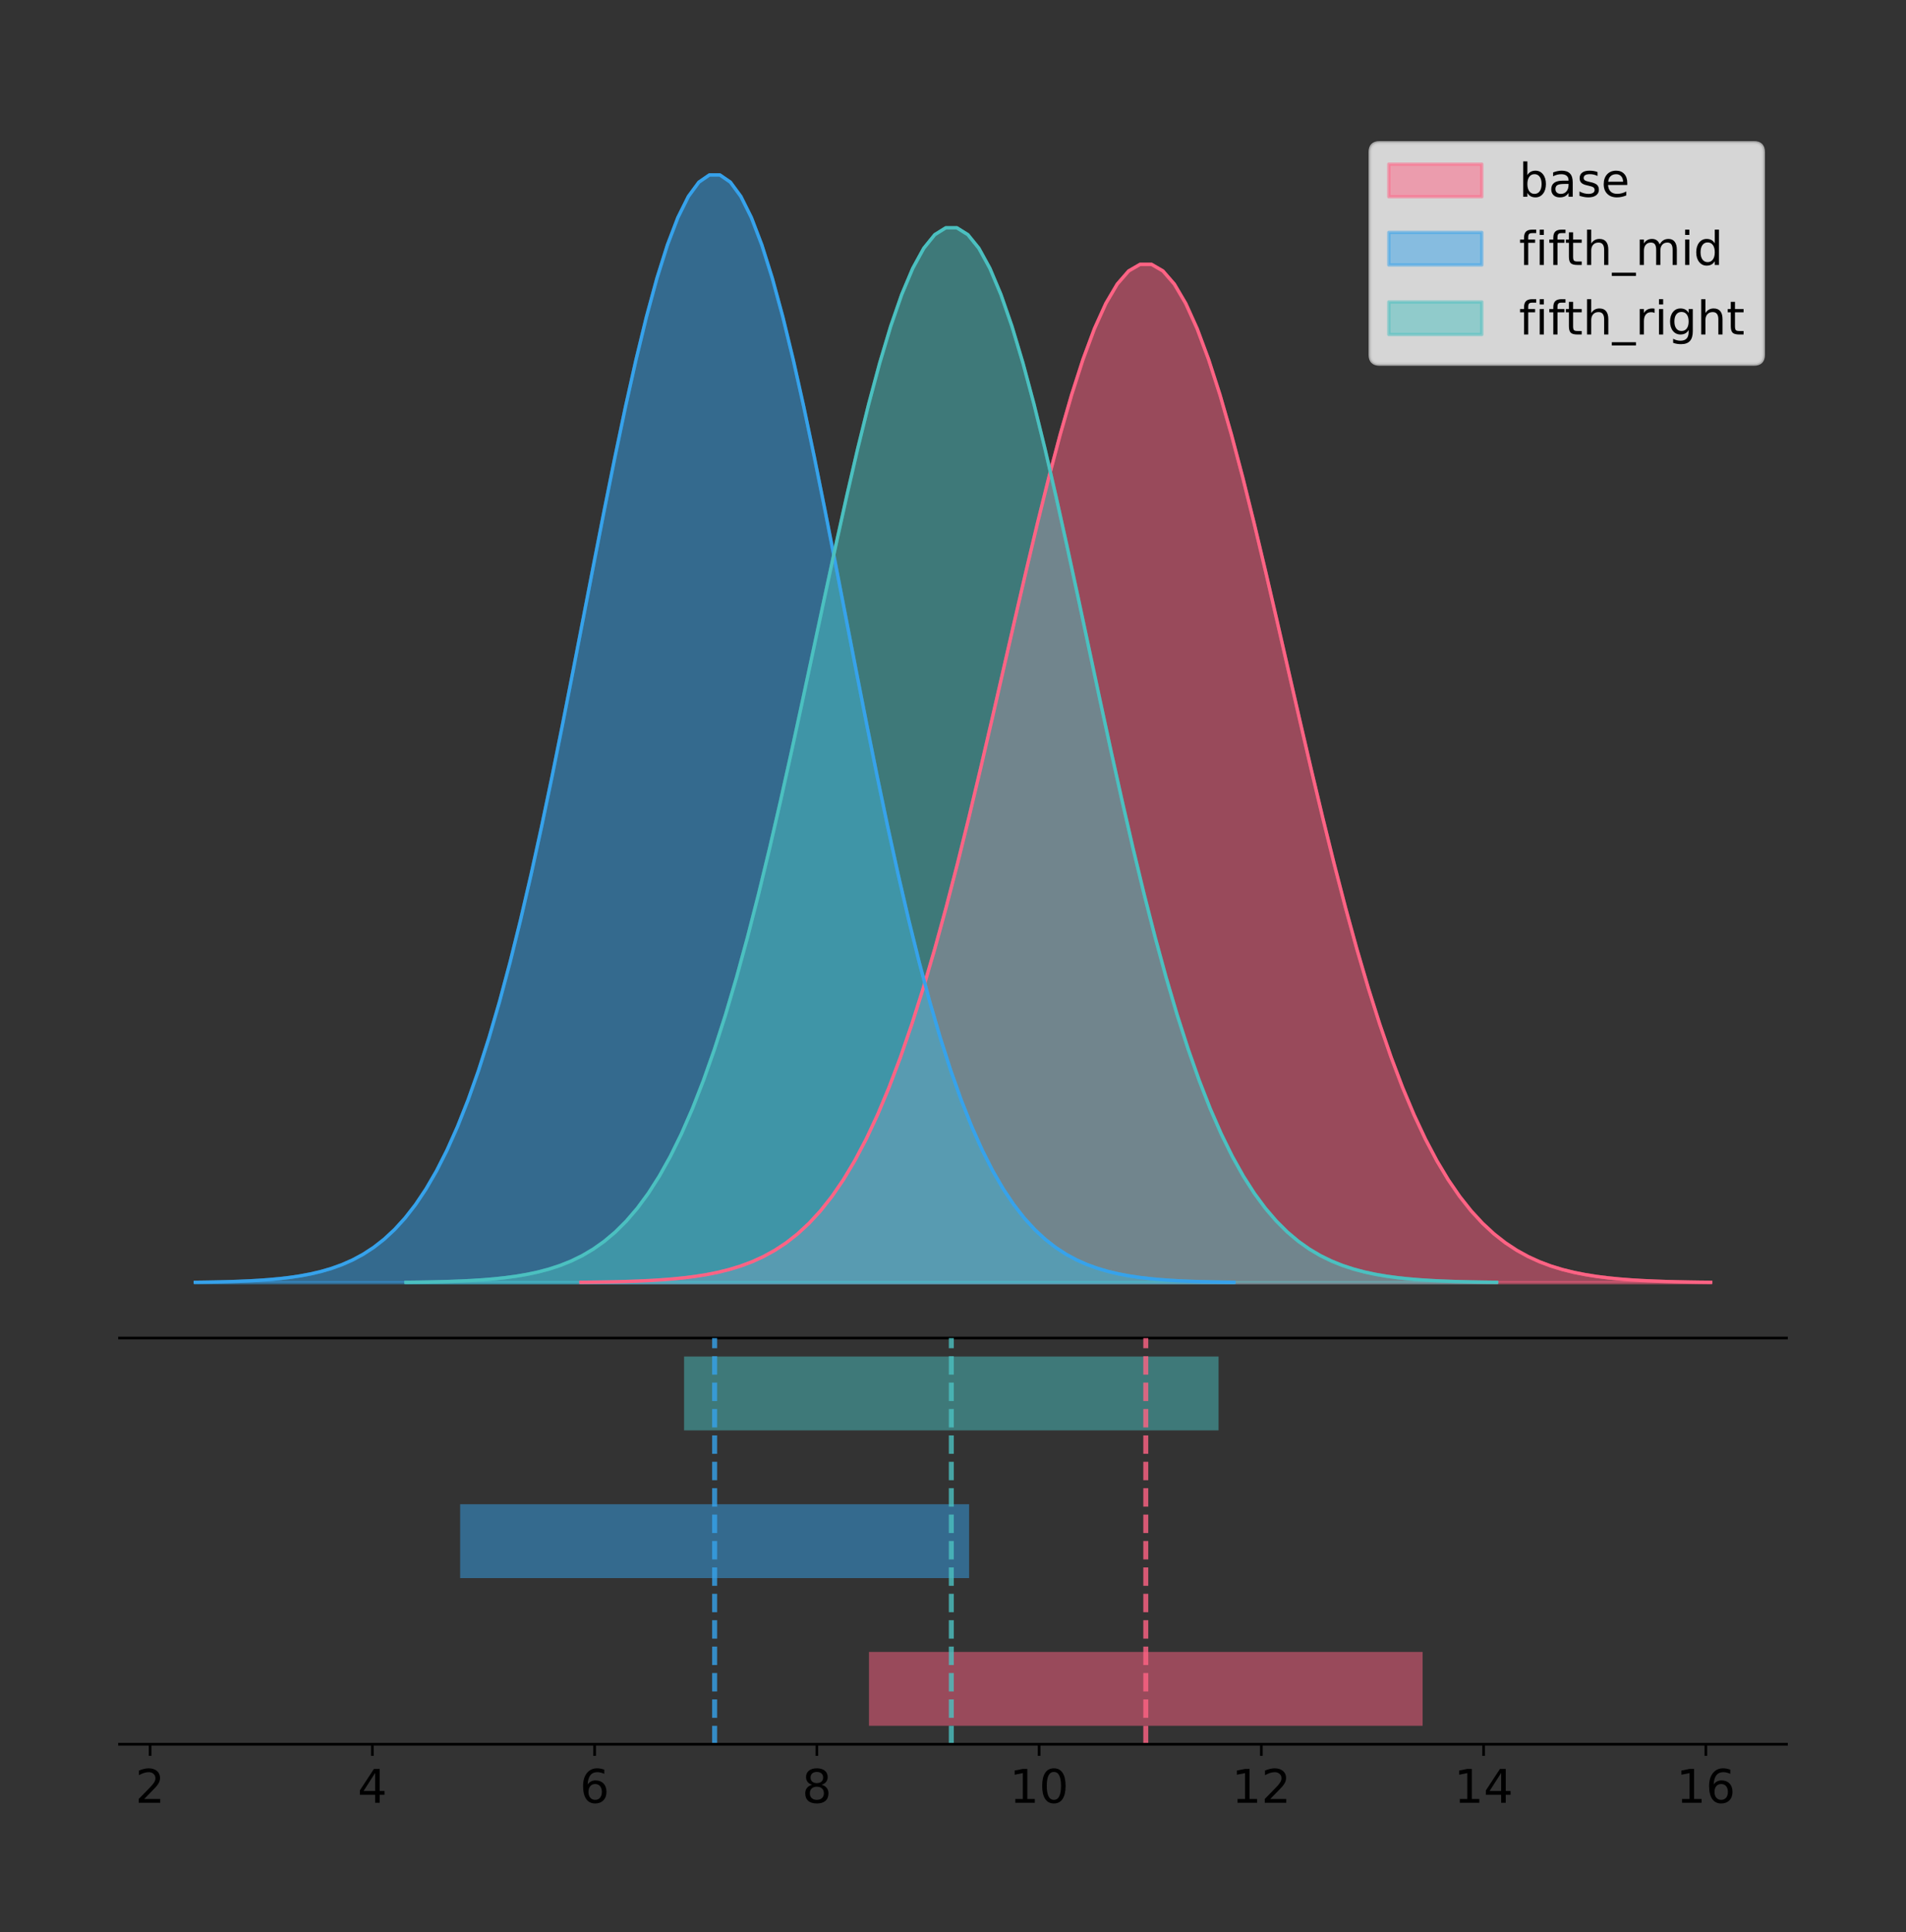 <?xml version="1.0" encoding="utf-8" standalone="no"?>
<!DOCTYPE svg PUBLIC "-//W3C//DTD SVG 1.1//EN"
  "http://www.w3.org/Graphics/SVG/1.1/DTD/svg11.dtd">
<!-- Created with matplotlib (https://matplotlib.org/) -->
<svg height="581.789pt" version="1.1" viewBox="0 0 574.2 581.789" width="574.2pt" xmlns="http://www.w3.org/2000/svg" xmlns:xlink="http://www.w3.org/1999/xlink">
 <rect x="0" y="0" width="574.2" height="581.789" fill="#333333" stroke="none"/>
 <defs>
  <style type="text/css">
*{stroke-linecap:butt;stroke-linejoin:round;}
  </style>
 </defs>
 <g id="figure_1">
  <g id="patch_1">
   <path d="M 0 581.789 
L 574.2 581.789 
L 574.2 0 
L 0 0 
z
" style="fill:none;"/>
  </g>
  <g id="axes_1">
   <g id="patch_2">
    <path d="M 36 402.93 
L 538.2 402.93 
L 538.2 36 
L 36 36 
z
" style="fill:none;"/>
   </g>
   <g id="PolyCollection_1">
    <defs>
     <path d="M 174.986 -195.538 
L 174.986 -195.641 
L 178.424 -195.68 
L 181.863 -195.732 
L 185.301 -195.802 
L 188.739 -195.894 
L 192.177 -196.016 
L 195.616 -196.175 
L 199.054 -196.381 
L 202.492 -196.647 
L 205.93 -196.987 
L 209.369 -197.42 
L 212.807 -197.966 
L 216.245 -198.65 
L 219.683 -199.5 
L 223.122 -200.55 
L 226.56 -201.837 
L 229.998 -203.403 
L 233.436 -205.294 
L 236.875 -207.562 
L 240.313 -210.259 
L 243.751 -213.445 
L 247.189 -217.179 
L 250.628 -221.52 
L 254.066 -226.53 
L 257.504 -232.264 
L 260.942 -238.777 
L 264.381 -246.113 
L 267.819 -254.309 
L 271.257 -263.389 
L 274.695 -273.361 
L 278.134 -284.218 
L 281.572 -295.932 
L 285.01 -308.454 
L 288.448 -321.711 
L 291.887 -335.607 
L 295.325 -350.021 
L 298.763 -364.809 
L 302.201 -379.806 
L 305.64 -394.826 
L 309.078 -409.667 
L 312.516 -424.116 
L 315.954 -437.952 
L 319.393 -450.953 
L 322.831 -462.898 
L 326.269 -473.581 
L 329.707 -482.809 
L 333.146 -490.412 
L 336.584 -496.245 
L 340.022 -500.198 
L 343.46 -502.194 
L 346.899 -502.194 
L 350.337 -500.198 
L 353.775 -496.245 
L 357.213 -490.412 
L 360.652 -482.809 
L 364.09 -473.581 
L 367.528 -462.898 
L 370.966 -450.953 
L 374.405 -437.952 
L 377.843 -424.116 
L 381.281 -409.667 
L 384.719 -394.826 
L 388.158 -379.806 
L 391.596 -364.809 
L 395.034 -350.021 
L 398.472 -335.607 
L 401.911 -321.711 
L 405.349 -308.454 
L 408.787 -295.932 
L 412.225 -284.218 
L 415.664 -273.361 
L 419.102 -263.389 
L 422.54 -254.309 
L 425.978 -246.113 
L 429.417 -238.777 
L 432.855 -232.264 
L 436.293 -226.53 
L 439.731 -221.52 
L 443.17 -217.179 
L 446.608 -213.445 
L 450.046 -210.259 
L 453.484 -207.562 
L 456.923 -205.294 
L 460.361 -203.403 
L 463.799 -201.837 
L 467.237 -200.55 
L 470.676 -199.5 
L 474.114 -198.65 
L 477.552 -197.966 
L 480.99 -197.42 
L 484.428 -196.987 
L 487.867 -196.647 
L 491.305 -196.381 
L 494.743 -196.175 
L 498.181 -196.016 
L 501.62 -195.894 
L 505.058 -195.802 
L 508.496 -195.732 
L 511.934 -195.68 
L 515.373 -195.641 
L 515.373 -195.538 
L 515.373 -195.538 
L 511.934 -195.538 
L 508.496 -195.538 
L 505.058 -195.538 
L 501.62 -195.538 
L 498.181 -195.538 
L 494.743 -195.538 
L 491.305 -195.538 
L 487.867 -195.538 
L 484.428 -195.538 
L 480.99 -195.538 
L 477.552 -195.538 
L 474.114 -195.538 
L 470.676 -195.538 
L 467.237 -195.538 
L 463.799 -195.538 
L 460.361 -195.538 
L 456.923 -195.538 
L 453.484 -195.538 
L 450.046 -195.538 
L 446.608 -195.538 
L 443.17 -195.538 
L 439.731 -195.538 
L 436.293 -195.538 
L 432.855 -195.538 
L 429.417 -195.538 
L 425.978 -195.538 
L 422.54 -195.538 
L 419.102 -195.538 
L 415.664 -195.538 
L 412.225 -195.538 
L 408.787 -195.538 
L 405.349 -195.538 
L 401.911 -195.538 
L 398.472 -195.538 
L 395.034 -195.538 
L 391.596 -195.538 
L 388.158 -195.538 
L 384.719 -195.538 
L 381.281 -195.538 
L 377.843 -195.538 
L 374.405 -195.538 
L 370.966 -195.538 
L 367.528 -195.538 
L 364.09 -195.538 
L 360.652 -195.538 
L 357.213 -195.538 
L 353.775 -195.538 
L 350.337 -195.538 
L 346.899 -195.538 
L 343.46 -195.538 
L 340.022 -195.538 
L 336.584 -195.538 
L 333.146 -195.538 
L 329.707 -195.538 
L 326.269 -195.538 
L 322.831 -195.538 
L 319.393 -195.538 
L 315.954 -195.538 
L 312.516 -195.538 
L 309.078 -195.538 
L 305.64 -195.538 
L 302.201 -195.538 
L 298.763 -195.538 
L 295.325 -195.538 
L 291.887 -195.538 
L 288.448 -195.538 
L 285.01 -195.538 
L 281.572 -195.538 
L 278.134 -195.538 
L 274.695 -195.538 
L 271.257 -195.538 
L 267.819 -195.538 
L 264.381 -195.538 
L 260.942 -195.538 
L 257.504 -195.538 
L 254.066 -195.538 
L 250.628 -195.538 
L 247.189 -195.538 
L 243.751 -195.538 
L 240.313 -195.538 
L 236.875 -195.538 
L 233.436 -195.538 
L 229.998 -195.538 
L 226.56 -195.538 
L 223.122 -195.538 
L 219.683 -195.538 
L 216.245 -195.538 
L 212.807 -195.538 
L 209.369 -195.538 
L 205.93 -195.538 
L 202.492 -195.538 
L 199.054 -195.538 
L 195.616 -195.538 
L 192.177 -195.538 
L 188.739 -195.538 
L 185.301 -195.538 
L 181.863 -195.538 
L 178.424 -195.538 
L 174.986 -195.538 
z
" id="m0d092730d3" style="stroke:#ff6384;stroke-opacity:0.5;"/>
    </defs>
    <g clip-path="url(#p6bd7502abd)">
     <use style="fill:#ff6384;fill-opacity:0.5;stroke:#ff6384;stroke-opacity:0.5;" x="0" xlink:href="#m0d092730d3" y="581.789"/>
    </g>
   </g>
   <g id="PolyCollection_2">
    <defs>
     <path d="M 58.827 -195.538 
L 58.827 -195.65 
L 61.988 -195.692 
L 65.149 -195.749 
L 68.31 -195.825 
L 71.471 -195.925 
L 74.631 -196.058 
L 77.792 -196.23 
L 80.953 -196.455 
L 84.114 -196.744 
L 87.275 -197.115 
L 90.435 -197.585 
L 93.596 -198.179 
L 96.757 -198.923 
L 99.918 -199.848 
L 103.079 -200.99 
L 106.239 -202.39 
L 109.4 -204.093 
L 112.561 -206.151 
L 115.722 -208.617 
L 118.883 -211.552 
L 122.043 -215.017 
L 125.204 -219.078 
L 128.365 -223.801 
L 131.526 -229.25 
L 134.687 -235.488 
L 137.847 -242.572 
L 141.008 -250.552 
L 144.169 -259.468 
L 147.33 -269.344 
L 150.491 -280.192 
L 153.652 -292.002 
L 156.812 -304.744 
L 159.973 -318.365 
L 163.134 -332.786 
L 166.295 -347.901 
L 169.456 -363.58 
L 172.616 -379.667 
L 175.777 -395.98 
L 178.938 -412.318 
L 182.099 -428.462 
L 185.26 -444.18 
L 188.42 -459.23 
L 191.581 -473.372 
L 194.742 -486.366 
L 197.903 -497.987 
L 201.064 -508.025 
L 204.224 -516.294 
L 207.385 -522.64 
L 210.546 -526.94 
L 213.707 -529.111 
L 216.868 -529.111 
L 220.028 -526.94 
L 223.189 -522.64 
L 226.35 -516.294 
L 229.511 -508.025 
L 232.672 -497.987 
L 235.833 -486.366 
L 238.993 -473.372 
L 242.154 -459.23 
L 245.315 -444.18 
L 248.476 -428.462 
L 251.637 -412.318 
L 254.797 -395.98 
L 257.958 -379.667 
L 261.119 -363.58 
L 264.28 -347.901 
L 267.441 -332.786 
L 270.601 -318.365 
L 273.762 -304.744 
L 276.923 -292.002 
L 280.084 -280.192 
L 283.245 -269.344 
L 286.405 -259.468 
L 289.566 -250.552 
L 292.727 -242.572 
L 295.888 -235.488 
L 299.049 -229.25 
L 302.209 -223.801 
L 305.37 -219.078 
L 308.531 -215.017 
L 311.692 -211.552 
L 314.853 -208.617 
L 318.014 -206.151 
L 321.174 -204.093 
L 324.335 -202.39 
L 327.496 -200.99 
L 330.657 -199.848 
L 333.818 -198.923 
L 336.978 -198.179 
L 340.139 -197.585 
L 343.3 -197.115 
L 346.461 -196.744 
L 349.622 -196.455 
L 352.782 -196.23 
L 355.943 -196.058 
L 359.104 -195.925 
L 362.265 -195.825 
L 365.426 -195.749 
L 368.586 -195.692 
L 371.747 -195.65 
L 371.747 -195.538 
L 371.747 -195.538 
L 368.586 -195.538 
L 365.426 -195.538 
L 362.265 -195.538 
L 359.104 -195.538 
L 355.943 -195.538 
L 352.782 -195.538 
L 349.622 -195.538 
L 346.461 -195.538 
L 343.3 -195.538 
L 340.139 -195.538 
L 336.978 -195.538 
L 333.818 -195.538 
L 330.657 -195.538 
L 327.496 -195.538 
L 324.335 -195.538 
L 321.174 -195.538 
L 318.014 -195.538 
L 314.853 -195.538 
L 311.692 -195.538 
L 308.531 -195.538 
L 305.37 -195.538 
L 302.209 -195.538 
L 299.049 -195.538 
L 295.888 -195.538 
L 292.727 -195.538 
L 289.566 -195.538 
L 286.405 -195.538 
L 283.245 -195.538 
L 280.084 -195.538 
L 276.923 -195.538 
L 273.762 -195.538 
L 270.601 -195.538 
L 267.441 -195.538 
L 264.28 -195.538 
L 261.119 -195.538 
L 257.958 -195.538 
L 254.797 -195.538 
L 251.637 -195.538 
L 248.476 -195.538 
L 245.315 -195.538 
L 242.154 -195.538 
L 238.993 -195.538 
L 235.833 -195.538 
L 232.672 -195.538 
L 229.511 -195.538 
L 226.35 -195.538 
L 223.189 -195.538 
L 220.028 -195.538 
L 216.868 -195.538 
L 213.707 -195.538 
L 210.546 -195.538 
L 207.385 -195.538 
L 204.224 -195.538 
L 201.064 -195.538 
L 197.903 -195.538 
L 194.742 -195.538 
L 191.581 -195.538 
L 188.42 -195.538 
L 185.26 -195.538 
L 182.099 -195.538 
L 178.938 -195.538 
L 175.777 -195.538 
L 172.616 -195.538 
L 169.456 -195.538 
L 166.295 -195.538 
L 163.134 -195.538 
L 159.973 -195.538 
L 156.812 -195.538 
L 153.652 -195.538 
L 150.491 -195.538 
L 147.33 -195.538 
L 144.169 -195.538 
L 141.008 -195.538 
L 137.847 -195.538 
L 134.687 -195.538 
L 131.526 -195.538 
L 128.365 -195.538 
L 125.204 -195.538 
L 122.043 -195.538 
L 118.883 -195.538 
L 115.722 -195.538 
L 112.561 -195.538 
L 109.4 -195.538 
L 106.239 -195.538 
L 103.079 -195.538 
L 99.918 -195.538 
L 96.757 -195.538 
L 93.596 -195.538 
L 90.435 -195.538 
L 87.275 -195.538 
L 84.114 -195.538 
L 80.953 -195.538 
L 77.792 -195.538 
L 74.631 -195.538 
L 71.471 -195.538 
L 68.31 -195.538 
L 65.149 -195.538 
L 61.988 -195.538 
L 58.827 -195.538 
z
" id="m1741b7de3f" style="stroke:#36a2eb;stroke-opacity:0.5;"/>
    </defs>
    <g clip-path="url(#p6bd7502abd)">
     <use style="fill:#36a2eb;fill-opacity:0.5;stroke:#36a2eb;stroke-opacity:0.5;" x="0" xlink:href="#m1741b7de3f" y="581.789"/>
    </g>
   </g>
   <g id="PolyCollection_3">
    <defs>
     <path d="M 122.297 -195.538 
L 122.297 -195.645 
L 125.616 -195.685 
L 128.935 -195.739 
L 132.255 -195.811 
L 135.574 -195.907 
L 138.893 -196.033 
L 142.212 -196.197 
L 145.531 -196.411 
L 148.85 -196.687 
L 152.169 -197.039 
L 155.489 -197.488 
L 158.808 -198.053 
L 162.127 -198.761 
L 165.446 -199.642 
L 168.765 -200.73 
L 172.084 -202.063 
L 175.403 -203.685 
L 178.722 -205.644 
L 182.042 -207.993 
L 185.361 -210.788 
L 188.68 -214.088 
L 191.999 -217.955 
L 195.318 -222.453 
L 198.637 -227.642 
L 201.956 -233.582 
L 205.275 -240.329 
L 208.595 -247.928 
L 211.914 -256.418 
L 215.233 -265.824 
L 218.552 -276.154 
L 221.871 -287.401 
L 225.19 -299.535 
L 228.509 -312.507 
L 231.828 -326.239 
L 235.148 -340.634 
L 238.467 -355.565 
L 241.786 -370.884 
L 245.105 -386.419 
L 248.424 -401.978 
L 251.743 -417.352 
L 255.062 -432.32 
L 258.381 -446.652 
L 261.701 -460.119 
L 265.02 -472.494 
L 268.339 -483.56 
L 271.658 -493.119 
L 274.977 -500.994 
L 278.296 -507.037 
L 281.615 -511.132 
L 284.934 -513.2 
L 288.254 -513.2 
L 291.573 -511.132 
L 294.892 -507.037 
L 298.211 -500.994 
L 301.53 -493.119 
L 304.849 -483.56 
L 308.168 -472.494 
L 311.488 -460.119 
L 314.807 -446.652 
L 318.126 -432.32 
L 321.445 -417.352 
L 324.764 -401.978 
L 328.083 -386.419 
L 331.402 -370.884 
L 334.721 -355.565 
L 338.041 -340.634 
L 341.36 -326.239 
L 344.679 -312.507 
L 347.998 -299.535 
L 351.317 -287.401 
L 354.636 -276.154 
L 357.955 -265.824 
L 361.274 -256.418 
L 364.594 -247.928 
L 367.913 -240.329 
L 371.232 -233.582 
L 374.551 -227.642 
L 377.87 -222.453 
L 381.189 -217.955 
L 384.508 -214.088 
L 387.827 -210.788 
L 391.147 -207.993 
L 394.466 -205.644 
L 397.785 -203.685 
L 401.104 -202.063 
L 404.423 -200.73 
L 407.742 -199.642 
L 411.061 -198.761 
L 414.38 -198.053 
L 417.7 -197.488 
L 421.019 -197.039 
L 424.338 -196.687 
L 427.657 -196.411 
L 430.976 -196.197 
L 434.295 -196.033 
L 437.614 -195.907 
L 440.934 -195.811 
L 444.253 -195.739 
L 447.572 -195.685 
L 450.891 -195.645 
L 450.891 -195.538 
L 450.891 -195.538 
L 447.572 -195.538 
L 444.253 -195.538 
L 440.934 -195.538 
L 437.614 -195.538 
L 434.295 -195.538 
L 430.976 -195.538 
L 427.657 -195.538 
L 424.338 -195.538 
L 421.019 -195.538 
L 417.7 -195.538 
L 414.38 -195.538 
L 411.061 -195.538 
L 407.742 -195.538 
L 404.423 -195.538 
L 401.104 -195.538 
L 397.785 -195.538 
L 394.466 -195.538 
L 391.147 -195.538 
L 387.827 -195.538 
L 384.508 -195.538 
L 381.189 -195.538 
L 377.87 -195.538 
L 374.551 -195.538 
L 371.232 -195.538 
L 367.913 -195.538 
L 364.594 -195.538 
L 361.274 -195.538 
L 357.955 -195.538 
L 354.636 -195.538 
L 351.317 -195.538 
L 347.998 -195.538 
L 344.679 -195.538 
L 341.36 -195.538 
L 338.041 -195.538 
L 334.721 -195.538 
L 331.402 -195.538 
L 328.083 -195.538 
L 324.764 -195.538 
L 321.445 -195.538 
L 318.126 -195.538 
L 314.807 -195.538 
L 311.488 -195.538 
L 308.168 -195.538 
L 304.849 -195.538 
L 301.53 -195.538 
L 298.211 -195.538 
L 294.892 -195.538 
L 291.573 -195.538 
L 288.254 -195.538 
L 284.934 -195.538 
L 281.615 -195.538 
L 278.296 -195.538 
L 274.977 -195.538 
L 271.658 -195.538 
L 268.339 -195.538 
L 265.02 -195.538 
L 261.701 -195.538 
L 258.381 -195.538 
L 255.062 -195.538 
L 251.743 -195.538 
L 248.424 -195.538 
L 245.105 -195.538 
L 241.786 -195.538 
L 238.467 -195.538 
L 235.148 -195.538 
L 231.828 -195.538 
L 228.509 -195.538 
L 225.19 -195.538 
L 221.871 -195.538 
L 218.552 -195.538 
L 215.233 -195.538 
L 211.914 -195.538 
L 208.595 -195.538 
L 205.275 -195.538 
L 201.956 -195.538 
L 198.637 -195.538 
L 195.318 -195.538 
L 191.999 -195.538 
L 188.68 -195.538 
L 185.361 -195.538 
L 182.042 -195.538 
L 178.722 -195.538 
L 175.403 -195.538 
L 172.084 -195.538 
L 168.765 -195.538 
L 165.446 -195.538 
L 162.127 -195.538 
L 158.808 -195.538 
L 155.489 -195.538 
L 152.169 -195.538 
L 148.85 -195.538 
L 145.531 -195.538 
L 142.212 -195.538 
L 138.893 -195.538 
L 135.574 -195.538 
L 132.255 -195.538 
L 128.935 -195.538 
L 125.616 -195.538 
L 122.297 -195.538 
z
" id="m74227275b9" style="stroke:#4bc0c0;stroke-opacity:0.5;"/>
    </defs>
    <g clip-path="url(#p6bd7502abd)">
     <use style="fill:#4bc0c0;fill-opacity:0.5;stroke:#4bc0c0;stroke-opacity:0.5;" x="0" xlink:href="#m74227275b9" y="581.789"/>
    </g>
   </g>
   <g id="line2d_1">
    <path clip-path="url(#p6bd7502abd)" d="M 174.986 386.148 
L 178.424 386.11 
L 181.863 386.057 
L 185.301 385.988 
L 188.739 385.895 
L 192.177 385.774 
L 195.616 385.615 
L 199.054 385.408 
L 202.492 385.142 
L 205.93 384.802 
L 209.369 384.369 
L 212.807 383.823 
L 216.245 383.14 
L 219.683 382.289 
L 223.122 381.239 
L 226.56 379.952 
L 229.998 378.386 
L 233.436 376.495 
L 236.875 374.228 
L 240.313 371.53 
L 243.751 368.344 
L 247.189 364.611 
L 250.628 360.269 
L 254.066 355.26 
L 257.504 349.525 
L 260.942 343.012 
L 264.381 335.676 
L 267.819 327.48 
L 271.257 318.401 
L 274.695 308.428 
L 278.134 297.571 
L 281.572 285.857 
L 285.01 273.335 
L 288.448 260.078 
L 291.887 246.183 
L 295.325 231.769 
L 298.763 216.98 
L 302.201 201.983 
L 305.64 186.964 
L 309.078 172.122 
L 312.516 157.673 
L 315.954 143.837 
L 319.393 130.837 
L 322.831 118.891 
L 326.269 108.208 
L 329.707 98.98 
L 333.146 91.378 
L 336.584 85.544 
L 340.022 81.591 
L 343.46 79.595 
L 346.899 79.595 
L 350.337 81.591 
L 353.775 85.544 
L 357.213 91.378 
L 360.652 98.98 
L 364.09 108.208 
L 367.528 118.891 
L 370.966 130.837 
L 374.405 143.837 
L 377.843 157.673 
L 381.281 172.122 
L 384.719 186.964 
L 388.158 201.983 
L 391.596 216.98 
L 395.034 231.769 
L 398.472 246.183 
L 401.911 260.078 
L 405.349 273.335 
L 408.787 285.857 
L 412.225 297.571 
L 415.664 308.428 
L 419.102 318.401 
L 422.54 327.48 
L 425.978 335.676 
L 429.417 343.012 
L 432.855 349.525 
L 436.293 355.26 
L 439.731 360.269 
L 443.17 364.611 
L 446.608 368.344 
L 450.046 371.53 
L 453.484 374.228 
L 456.923 376.495 
L 460.361 378.386 
L 463.799 379.952 
L 467.237 381.239 
L 470.676 382.289 
L 474.114 383.14 
L 477.552 383.823 
L 480.99 384.369 
L 484.428 384.802 
L 487.867 385.142 
L 491.305 385.408 
L 494.743 385.615 
L 498.181 385.774 
L 501.62 385.895 
L 505.058 385.988 
L 508.496 386.057 
L 511.934 386.11 
L 515.373 386.148 
" style="fill:none;stroke:#ff6384;stroke-linecap:square;"/>
   </g>
   <g id="line2d_2">
    <path clip-path="url(#p6bd7502abd)" d="M 58.827 386.139 
L 61.988 386.097 
L 65.149 386.04 
L 68.31 385.965 
L 71.471 385.864 
L 74.631 385.732 
L 77.792 385.559 
L 80.953 385.334 
L 84.114 385.045 
L 87.275 384.675 
L 90.435 384.204 
L 93.596 383.61 
L 96.757 382.867 
L 99.918 381.941 
L 103.079 380.799 
L 106.239 379.399 
L 109.4 377.696 
L 112.561 375.639 
L 115.722 373.172 
L 118.883 370.238 
L 122.043 366.772 
L 125.204 362.711 
L 128.365 357.989 
L 131.526 352.539 
L 134.687 346.301 
L 137.847 339.217 
L 141.008 331.237 
L 144.169 322.322 
L 147.33 312.445 
L 150.491 301.597 
L 153.652 289.787 
L 156.812 277.045 
L 159.973 263.424 
L 163.134 249.004 
L 166.295 233.888 
L 169.456 218.209 
L 172.616 202.123 
L 175.777 185.809 
L 178.938 169.471 
L 182.099 153.327 
L 185.26 137.61 
L 188.42 122.559 
L 191.581 108.418 
L 194.742 95.423 
L 197.903 83.803 
L 201.064 73.765 
L 204.224 65.495 
L 207.385 59.15 
L 210.546 54.85 
L 213.707 52.679 
L 216.868 52.679 
L 220.028 54.85 
L 223.189 59.15 
L 226.35 65.495 
L 229.511 73.765 
L 232.672 83.803 
L 235.833 95.423 
L 238.993 108.418 
L 242.154 122.559 
L 245.315 137.61 
L 248.476 153.327 
L 251.637 169.471 
L 254.797 185.809 
L 257.958 202.123 
L 261.119 218.209 
L 264.28 233.888 
L 267.441 249.004 
L 270.601 263.424 
L 273.762 277.045 
L 276.923 289.787 
L 280.084 301.597 
L 283.245 312.445 
L 286.405 322.322 
L 289.566 331.237 
L 292.727 339.217 
L 295.888 346.301 
L 299.049 352.539 
L 302.209 357.989 
L 305.37 362.711 
L 308.531 366.772 
L 311.692 370.238 
L 314.853 373.172 
L 318.014 375.639 
L 321.174 377.696 
L 324.335 379.399 
L 327.496 380.799 
L 330.657 381.941 
L 333.818 382.867 
L 336.978 383.61 
L 340.139 384.204 
L 343.3 384.675 
L 346.461 385.045 
L 349.622 385.334 
L 352.782 385.559 
L 355.943 385.732 
L 359.104 385.864 
L 362.265 385.965 
L 365.426 386.04 
L 368.586 386.097 
L 371.747 386.139 
" style="fill:none;stroke:#36a2eb;stroke-linecap:square;"/>
   </g>
   <g id="line2d_3">
    <path clip-path="url(#p6bd7502abd)" d="M 122.297 386.145 
L 125.616 386.104 
L 128.935 386.05 
L 132.255 385.978 
L 135.574 385.883 
L 138.893 385.757 
L 142.212 385.592 
L 145.531 385.378 
L 148.85 385.103 
L 152.169 384.75 
L 155.489 384.302 
L 158.808 383.736 
L 162.127 383.028 
L 165.446 382.147 
L 168.765 381.059 
L 172.084 379.726 
L 175.403 378.104 
L 178.722 376.145 
L 182.042 373.796 
L 185.361 371.002 
L 188.68 367.702 
L 191.999 363.834 
L 195.318 359.337 
L 198.637 354.148 
L 201.956 348.207 
L 205.275 341.461 
L 208.595 333.861 
L 211.914 325.371 
L 215.233 315.966 
L 218.552 305.635 
L 221.871 294.389 
L 225.19 282.254 
L 228.509 269.283 
L 231.828 255.55 
L 235.148 241.156 
L 238.467 226.224 
L 241.786 210.905 
L 245.105 195.37 
L 248.424 179.811 
L 251.743 164.437 
L 255.062 149.47 
L 258.381 135.137 
L 261.701 121.67 
L 265.02 109.296 
L 268.339 98.229 
L 271.658 88.67 
L 274.977 80.795 
L 278.296 74.752 
L 281.615 70.657 
L 284.934 68.59 
L 288.254 68.59 
L 291.573 70.657 
L 294.892 74.752 
L 298.211 80.795 
L 301.53 88.67 
L 304.849 98.229 
L 308.168 109.296 
L 311.488 121.67 
L 314.807 135.137 
L 318.126 149.47 
L 321.445 164.437 
L 324.764 179.811 
L 328.083 195.37 
L 331.402 210.905 
L 334.721 226.224 
L 338.041 241.156 
L 341.36 255.55 
L 344.679 269.283 
L 347.998 282.254 
L 351.317 294.389 
L 354.636 305.635 
L 357.955 315.966 
L 361.274 325.371 
L 364.594 333.861 
L 367.913 341.461 
L 371.232 348.207 
L 374.551 354.148 
L 377.87 359.337 
L 381.189 363.834 
L 384.508 367.702 
L 387.827 371.002 
L 391.147 373.796 
L 394.466 376.145 
L 397.785 378.104 
L 401.104 379.726 
L 404.423 381.059 
L 407.742 382.147 
L 411.061 383.028 
L 414.38 383.736 
L 417.7 384.302 
L 421.019 384.75 
L 424.338 385.103 
L 427.657 385.378 
L 430.976 385.592 
L 434.295 385.757 
L 437.614 385.883 
L 440.934 385.978 
L 444.253 386.05 
L 447.572 386.104 
L 450.891 386.145 
" style="fill:none;stroke:#4bc0c0;stroke-linecap:square;"/>
   </g>
   <g id="patch_3">
    <path d="M 36 402.93 
L 538.2 402.93 
" style="fill:none;stroke:#000000;stroke-linecap:square;stroke-linejoin:miter;stroke-width:0.8;"/>
   </g>
   <g id="legend_1">
    <g id="patch_4">
     <path d="M 415.602 109.627 
L 528.4 109.627 
Q 531.2 109.627 531.2 106.827 
L 531.2 45.8 
Q 531.2 43 528.4 43 
L 415.602 43 
Q 412.802 43 412.802 45.8 
L 412.802 106.827 
Q 412.802 109.627 415.602 109.627 
z
" style="fill:#ffffff;opacity:0.8;stroke:#cccccc;stroke-linejoin:miter;"/>
    </g>
    <g id="patch_5">
     <path d="M 418.402 59.238 
L 446.402 59.238 
L 446.402 49.438 
L 418.402 49.438 
z
" style="fill:#ff6384;opacity:0.5;stroke:#ff6384;stroke-linejoin:miter;"/>
    </g>
    <g id="text_1">
     <!-- base -->
     <defs>
      <path d="M 48.688 27.297 
Q 48.688 37.203 44.609 42.844 
Q 40.531 48.484 33.406 48.484 
Q 26.266 48.484 22.188 42.844 
Q 18.109 37.203 18.109 27.297 
Q 18.109 17.391 22.188 11.75 
Q 26.266 6.109 33.406 6.109 
Q 40.531 6.109 44.609 11.75 
Q 48.688 17.391 48.688 27.297 
z
M 18.109 46.391 
Q 20.953 51.266 25.266 53.625 
Q 29.594 56 35.594 56 
Q 45.562 56 51.781 48.094 
Q 58.016 40.188 58.016 27.297 
Q 58.016 14.406 51.781 6.484 
Q 45.562 -1.422 35.594 -1.422 
Q 29.594 -1.422 25.266 0.953 
Q 20.953 3.328 18.109 8.203 
L 18.109 0 
L 9.078 0 
L 9.078 75.984 
L 18.109 75.984 
z
" id="DejaVuSans-98"/>
      <path d="M 34.281 27.484 
Q 23.391 27.484 19.188 25 
Q 14.984 22.516 14.984 16.5 
Q 14.984 11.719 18.141 8.906 
Q 21.297 6.109 26.703 6.109 
Q 34.188 6.109 38.703 11.406 
Q 43.219 16.703 43.219 25.484 
L 43.219 27.484 
z
M 52.203 31.203 
L 52.203 0 
L 43.219 0 
L 43.219 8.297 
Q 40.141 3.328 35.547 0.953 
Q 30.953 -1.422 24.312 -1.422 
Q 15.922 -1.422 10.953 3.297 
Q 6 8.016 6 15.922 
Q 6 25.141 12.172 29.828 
Q 18.359 34.516 30.609 34.516 
L 43.219 34.516 
L 43.219 35.406 
Q 43.219 41.609 39.141 45 
Q 35.062 48.391 27.688 48.391 
Q 23 48.391 18.547 47.266 
Q 14.109 46.141 10.016 43.891 
L 10.016 52.203 
Q 14.938 54.109 19.578 55.047 
Q 24.219 56 28.609 56 
Q 40.484 56 46.344 49.844 
Q 52.203 43.703 52.203 31.203 
z
" id="DejaVuSans-97"/>
      <path d="M 44.281 53.078 
L 44.281 44.578 
Q 40.484 46.531 36.375 47.5 
Q 32.281 48.484 27.875 48.484 
Q 21.188 48.484 17.844 46.438 
Q 14.5 44.391 14.5 40.281 
Q 14.5 37.156 16.891 35.375 
Q 19.281 33.594 26.516 31.984 
L 29.594 31.297 
Q 39.156 29.25 43.188 25.516 
Q 47.219 21.781 47.219 15.094 
Q 47.219 7.469 41.188 3.016 
Q 35.156 -1.422 24.609 -1.422 
Q 20.219 -1.422 15.453 -0.562 
Q 10.688 0.297 5.422 2 
L 5.422 11.281 
Q 10.406 8.688 15.234 7.391 
Q 20.062 6.109 24.812 6.109 
Q 31.156 6.109 34.562 8.281 
Q 37.984 10.453 37.984 14.406 
Q 37.984 18.062 35.516 20.016 
Q 33.062 21.969 24.703 23.781 
L 21.578 24.516 
Q 13.234 26.266 9.516 29.906 
Q 5.812 33.547 5.812 39.891 
Q 5.812 47.609 11.281 51.797 
Q 16.75 56 26.812 56 
Q 31.781 56 36.172 55.266 
Q 40.578 54.547 44.281 53.078 
z
" id="DejaVuSans-115"/>
      <path d="M 56.203 29.594 
L 56.203 25.203 
L 14.891 25.203 
Q 15.484 15.922 20.484 11.062 
Q 25.484 6.203 34.422 6.203 
Q 39.594 6.203 44.453 7.469 
Q 49.312 8.734 54.109 11.281 
L 54.109 2.781 
Q 49.266 0.734 44.188 -0.344 
Q 39.109 -1.422 33.891 -1.422 
Q 20.797 -1.422 13.156 6.188 
Q 5.516 13.812 5.516 26.812 
Q 5.516 40.234 12.766 48.109 
Q 20.016 56 32.328 56 
Q 43.359 56 49.781 48.891 
Q 56.203 41.797 56.203 29.594 
z
M 47.219 32.234 
Q 47.125 39.594 43.094 43.984 
Q 39.062 48.391 32.422 48.391 
Q 24.906 48.391 20.391 44.141 
Q 15.875 39.891 15.188 32.172 
z
" id="DejaVuSans-101"/>
     </defs>
     <g transform="translate(457.602 59.238)scale(0.14 -0.14)">
      <use xlink:href="#DejaVuSans-98"/>
      <use x="63.477" xlink:href="#DejaVuSans-97"/>
      <use x="124.756" xlink:href="#DejaVuSans-115"/>
      <use x="176.855" xlink:href="#DejaVuSans-101"/>
     </g>
    </g>
    <g id="patch_6">
     <path d="M 418.402 79.787 
L 446.402 79.787 
L 446.402 69.987 
L 418.402 69.987 
z
" style="fill:#36a2eb;opacity:0.5;stroke:#36a2eb;stroke-linejoin:miter;"/>
    </g>
    <g id="text_2">
     <!-- fifth_mid -->
     <defs>
      <path d="M 37.109 75.984 
L 37.109 68.5 
L 28.516 68.5 
Q 23.688 68.5 21.797 66.547 
Q 19.922 64.594 19.922 59.516 
L 19.922 54.688 
L 34.719 54.688 
L 34.719 47.703 
L 19.922 47.703 
L 19.922 0 
L 10.891 0 
L 10.891 47.703 
L 2.297 47.703 
L 2.297 54.688 
L 10.891 54.688 
L 10.891 58.5 
Q 10.891 67.625 15.141 71.797 
Q 19.391 75.984 28.609 75.984 
z
" id="DejaVuSans-102"/>
      <path d="M 9.422 54.688 
L 18.406 54.688 
L 18.406 0 
L 9.422 0 
z
M 9.422 75.984 
L 18.406 75.984 
L 18.406 64.594 
L 9.422 64.594 
z
" id="DejaVuSans-105"/>
      <path d="M 18.312 70.219 
L 18.312 54.688 
L 36.812 54.688 
L 36.812 47.703 
L 18.312 47.703 
L 18.312 18.016 
Q 18.312 11.328 20.141 9.422 
Q 21.969 7.516 27.594 7.516 
L 36.812 7.516 
L 36.812 0 
L 27.594 0 
Q 17.188 0 13.234 3.875 
Q 9.281 7.766 9.281 18.016 
L 9.281 47.703 
L 2.688 47.703 
L 2.688 54.688 
L 9.281 54.688 
L 9.281 70.219 
z
" id="DejaVuSans-116"/>
      <path d="M 54.891 33.016 
L 54.891 0 
L 45.906 0 
L 45.906 32.719 
Q 45.906 40.484 42.875 44.328 
Q 39.844 48.188 33.797 48.188 
Q 26.516 48.188 22.312 43.547 
Q 18.109 38.922 18.109 30.906 
L 18.109 0 
L 9.078 0 
L 9.078 75.984 
L 18.109 75.984 
L 18.109 46.188 
Q 21.344 51.125 25.703 53.562 
Q 30.078 56 35.797 56 
Q 45.219 56 50.047 50.172 
Q 54.891 44.344 54.891 33.016 
z
" id="DejaVuSans-104"/>
      <path d="M 50.984 -16.609 
L 50.984 -23.578 
L -0.984 -23.578 
L -0.984 -16.609 
z
" id="DejaVuSans-95"/>
      <path d="M 52 44.188 
Q 55.375 50.25 60.062 53.125 
Q 64.75 56 71.094 56 
Q 79.641 56 84.281 50.016 
Q 88.922 44.047 88.922 33.016 
L 88.922 0 
L 79.891 0 
L 79.891 32.719 
Q 79.891 40.578 77.094 44.375 
Q 74.312 48.188 68.609 48.188 
Q 61.625 48.188 57.562 43.547 
Q 53.516 38.922 53.516 30.906 
L 53.516 0 
L 44.484 0 
L 44.484 32.719 
Q 44.484 40.625 41.703 44.406 
Q 38.922 48.188 33.109 48.188 
Q 26.219 48.188 22.156 43.531 
Q 18.109 38.875 18.109 30.906 
L 18.109 0 
L 9.078 0 
L 9.078 54.688 
L 18.109 54.688 
L 18.109 46.188 
Q 21.188 51.219 25.484 53.609 
Q 29.781 56 35.688 56 
Q 41.656 56 45.828 52.969 
Q 50 49.953 52 44.188 
z
" id="DejaVuSans-109"/>
      <path d="M 45.406 46.391 
L 45.406 75.984 
L 54.391 75.984 
L 54.391 0 
L 45.406 0 
L 45.406 8.203 
Q 42.578 3.328 38.25 0.953 
Q 33.938 -1.422 27.875 -1.422 
Q 17.969 -1.422 11.734 6.484 
Q 5.516 14.406 5.516 27.297 
Q 5.516 40.188 11.734 48.094 
Q 17.969 56 27.875 56 
Q 33.938 56 38.25 53.625 
Q 42.578 51.266 45.406 46.391 
z
M 14.797 27.297 
Q 14.797 17.391 18.875 11.75 
Q 22.953 6.109 30.078 6.109 
Q 37.203 6.109 41.297 11.75 
Q 45.406 17.391 45.406 27.297 
Q 45.406 37.203 41.297 42.844 
Q 37.203 48.484 30.078 48.484 
Q 22.953 48.484 18.875 42.844 
Q 14.797 37.203 14.797 27.297 
z
" id="DejaVuSans-100"/>
     </defs>
     <g transform="translate(457.602 79.787)scale(0.14 -0.14)">
      <use xlink:href="#DejaVuSans-102"/>
      <use x="35.205" xlink:href="#DejaVuSans-105"/>
      <use x="62.988" xlink:href="#DejaVuSans-102"/>
      <use x="98.178" xlink:href="#DejaVuSans-116"/>
      <use x="137.387" xlink:href="#DejaVuSans-104"/>
      <use x="200.766" xlink:href="#DejaVuSans-95"/>
      <use x="250.766" xlink:href="#DejaVuSans-109"/>
      <use x="348.178" xlink:href="#DejaVuSans-105"/>
      <use x="375.961" xlink:href="#DejaVuSans-100"/>
     </g>
    </g>
    <g id="patch_7">
     <path d="M 418.402 100.726 
L 446.402 100.726 
L 446.402 90.926 
L 418.402 90.926 
z
" style="fill:#4bc0c0;opacity:0.5;stroke:#4bc0c0;stroke-linejoin:miter;"/>
    </g>
    <g id="text_3">
     <!-- fifth_right -->
     <defs>
      <path d="M 41.109 46.297 
Q 39.594 47.172 37.812 47.578 
Q 36.031 48 33.891 48 
Q 26.266 48 22.188 43.047 
Q 18.109 38.094 18.109 28.812 
L 18.109 0 
L 9.078 0 
L 9.078 54.688 
L 18.109 54.688 
L 18.109 46.188 
Q 20.953 51.172 25.484 53.578 
Q 30.031 56 36.531 56 
Q 37.453 56 38.578 55.875 
Q 39.703 55.766 41.062 55.516 
z
" id="DejaVuSans-114"/>
      <path d="M 45.406 27.984 
Q 45.406 37.75 41.375 43.109 
Q 37.359 48.484 30.078 48.484 
Q 22.859 48.484 18.828 43.109 
Q 14.797 37.75 14.797 27.984 
Q 14.797 18.266 18.828 12.891 
Q 22.859 7.516 30.078 7.516 
Q 37.359 7.516 41.375 12.891 
Q 45.406 18.266 45.406 27.984 
z
M 54.391 6.781 
Q 54.391 -7.172 48.188 -13.984 
Q 42 -20.797 29.203 -20.797 
Q 24.469 -20.797 20.266 -20.094 
Q 16.062 -19.391 12.109 -17.922 
L 12.109 -9.188 
Q 16.062 -11.328 19.922 -12.344 
Q 23.781 -13.375 27.781 -13.375 
Q 36.625 -13.375 41.016 -8.766 
Q 45.406 -4.156 45.406 5.172 
L 45.406 9.625 
Q 42.625 4.781 38.281 2.391 
Q 33.938 0 27.875 0 
Q 17.828 0 11.672 7.656 
Q 5.516 15.328 5.516 27.984 
Q 5.516 40.672 11.672 48.328 
Q 17.828 56 27.875 56 
Q 33.938 56 38.281 53.609 
Q 42.625 51.219 45.406 46.391 
L 45.406 54.688 
L 54.391 54.688 
z
" id="DejaVuSans-103"/>
     </defs>
     <g transform="translate(457.602 100.726)scale(0.14 -0.14)">
      <use xlink:href="#DejaVuSans-102"/>
      <use x="35.205" xlink:href="#DejaVuSans-105"/>
      <use x="62.988" xlink:href="#DejaVuSans-102"/>
      <use x="98.178" xlink:href="#DejaVuSans-116"/>
      <use x="137.387" xlink:href="#DejaVuSans-104"/>
      <use x="200.766" xlink:href="#DejaVuSans-95"/>
      <use x="250.766" xlink:href="#DejaVuSans-114"/>
      <use x="291.879" xlink:href="#DejaVuSans-105"/>
      <use x="319.662" xlink:href="#DejaVuSans-103"/>
      <use x="383.139" xlink:href="#DejaVuSans-104"/>
      <use x="446.518" xlink:href="#DejaVuSans-116"/>
     </g>
    </g>
   </g>
  </g>
  <g id="axes_2">
   <g id="patch_8">
    <path d="M 36 525.24 
L 538.2 525.24 
L 538.2 402.93 
L 36 402.93 
z
" style="fill:none;"/>
   </g>
   <g id="patch_9">
    <path clip-path="url(#pfbb50b5850)" d="M 261.785 519.68 
L 428.574 519.68 
L 428.574 497.442 
L 261.785 497.442 
z
" style="fill:#ff6384;opacity:0.5;"/>
   </g>
   <g id="patch_10">
    <path clip-path="url(#pfbb50b5850)" d="M 138.622 475.204 
L 291.953 475.204 
L 291.953 452.966 
L 138.622 452.966 
z
" style="fill:#36a2eb;opacity:0.5;"/>
   </g>
   <g id="patch_11">
    <path clip-path="url(#pfbb50b5850)" d="M 206.089 430.728 
L 367.1 430.728 
L 367.1 408.49 
L 206.089 408.49 
z
" style="fill:#4bc0c0;opacity:0.5;"/>
   </g>
   <g id="matplotlib.axis_1">
    <g id="xtick_1">
     <g id="line2d_4">
      <defs>
       <path d="M 0 0 
L 0 3.5 
" id="m0da3789180" style="stroke:#000000;stroke-width:0.8;"/>
      </defs>
      <g>
       <use style="stroke:#000000;stroke-width:0.8;" x="45.222" xlink:href="#m0da3789180" y="525.24"/>
      </g>
     </g>
     <g id="text_4">
      <!-- 2 -->
      <defs>
       <path d="M 19.188 8.297 
L 53.609 8.297 
L 53.609 0 
L 7.328 0 
L 7.328 8.297 
Q 12.938 14.109 22.625 23.891 
Q 32.328 33.688 34.812 36.531 
Q 39.547 41.844 41.422 45.531 
Q 43.312 49.219 43.312 52.781 
Q 43.312 58.594 39.234 62.25 
Q 35.156 65.922 28.609 65.922 
Q 23.969 65.922 18.812 64.312 
Q 13.672 62.703 7.812 59.422 
L 7.812 69.391 
Q 13.766 71.781 18.938 73 
Q 24.125 74.219 28.422 74.219 
Q 39.75 74.219 46.484 68.547 
Q 53.219 62.891 53.219 53.422 
Q 53.219 48.922 51.531 44.891 
Q 49.859 40.875 45.406 35.406 
Q 44.188 33.984 37.641 27.219 
Q 31.109 20.453 19.188 8.297 
z
" id="DejaVuSans-50"/>
      </defs>
      <g transform="translate(40.768 542.878)scale(0.14 -0.14)">
       <use xlink:href="#DejaVuSans-50"/>
      </g>
     </g>
    </g>
    <g id="xtick_2">
     <g id="line2d_5">
      <g>
       <use style="stroke:#000000;stroke-width:0.8;" x="112.177" xlink:href="#m0da3789180" y="525.24"/>
      </g>
     </g>
     <g id="text_5">
      <!-- 4 -->
      <defs>
       <path d="M 37.797 64.312 
L 12.891 25.391 
L 37.797 25.391 
z
M 35.203 72.906 
L 47.609 72.906 
L 47.609 25.391 
L 58.016 25.391 
L 58.016 17.188 
L 47.609 17.188 
L 47.609 0 
L 37.797 0 
L 37.797 17.188 
L 4.891 17.188 
L 4.891 26.703 
z
" id="DejaVuSans-52"/>
      </defs>
      <g transform="translate(107.723 542.878)scale(0.14 -0.14)">
       <use xlink:href="#DejaVuSans-52"/>
      </g>
     </g>
    </g>
    <g id="xtick_3">
     <g id="line2d_6">
      <g>
       <use style="stroke:#000000;stroke-width:0.8;" x="179.132" xlink:href="#m0da3789180" y="525.24"/>
      </g>
     </g>
     <g id="text_6">
      <!-- 6 -->
      <defs>
       <path d="M 33.016 40.375 
Q 26.375 40.375 22.484 35.828 
Q 18.609 31.297 18.609 23.391 
Q 18.609 15.531 22.484 10.953 
Q 26.375 6.391 33.016 6.391 
Q 39.656 6.391 43.531 10.953 
Q 47.406 15.531 47.406 23.391 
Q 47.406 31.297 43.531 35.828 
Q 39.656 40.375 33.016 40.375 
z
M 52.594 71.297 
L 52.594 62.312 
Q 48.875 64.062 45.094 64.984 
Q 41.312 65.922 37.594 65.922 
Q 27.828 65.922 22.672 59.328 
Q 17.531 52.734 16.797 39.406 
Q 19.672 43.656 24.016 45.922 
Q 28.375 48.188 33.594 48.188 
Q 44.578 48.188 50.953 41.516 
Q 57.328 34.859 57.328 23.391 
Q 57.328 12.156 50.688 5.359 
Q 44.047 -1.422 33.016 -1.422 
Q 20.359 -1.422 13.672 8.266 
Q 6.984 17.969 6.984 36.375 
Q 6.984 53.656 15.188 63.938 
Q 23.391 74.219 37.203 74.219 
Q 40.922 74.219 44.703 73.484 
Q 48.484 72.75 52.594 71.297 
z
" id="DejaVuSans-54"/>
      </defs>
      <g transform="translate(174.678 542.878)scale(0.14 -0.14)">
       <use xlink:href="#DejaVuSans-54"/>
      </g>
     </g>
    </g>
    <g id="xtick_4">
     <g id="line2d_7">
      <g>
       <use style="stroke:#000000;stroke-width:0.8;" x="246.086" xlink:href="#m0da3789180" y="525.24"/>
      </g>
     </g>
     <g id="text_7">
      <!-- 8 -->
      <defs>
       <path d="M 31.781 34.625 
Q 24.75 34.625 20.719 30.859 
Q 16.703 27.094 16.703 20.516 
Q 16.703 13.922 20.719 10.156 
Q 24.75 6.391 31.781 6.391 
Q 38.812 6.391 42.859 10.172 
Q 46.922 13.969 46.922 20.516 
Q 46.922 27.094 42.891 30.859 
Q 38.875 34.625 31.781 34.625 
z
M 21.922 38.812 
Q 15.578 40.375 12.031 44.719 
Q 8.5 49.078 8.5 55.328 
Q 8.5 64.062 14.719 69.141 
Q 20.953 74.219 31.781 74.219 
Q 42.672 74.219 48.875 69.141 
Q 55.078 64.062 55.078 55.328 
Q 55.078 49.078 51.531 44.719 
Q 48 40.375 41.703 38.812 
Q 48.828 37.156 52.797 32.312 
Q 56.781 27.484 56.781 20.516 
Q 56.781 9.906 50.312 4.234 
Q 43.844 -1.422 31.781 -1.422 
Q 19.734 -1.422 13.25 4.234 
Q 6.781 9.906 6.781 20.516 
Q 6.781 27.484 10.781 32.312 
Q 14.797 37.156 21.922 38.812 
z
M 18.312 54.391 
Q 18.312 48.734 21.844 45.562 
Q 25.391 42.391 31.781 42.391 
Q 38.141 42.391 41.719 45.562 
Q 45.312 48.734 45.312 54.391 
Q 45.312 60.062 41.719 63.234 
Q 38.141 66.406 31.781 66.406 
Q 25.391 66.406 21.844 63.234 
Q 18.312 60.062 18.312 54.391 
z
" id="DejaVuSans-56"/>
      </defs>
      <g transform="translate(241.633 542.878)scale(0.14 -0.14)">
       <use xlink:href="#DejaVuSans-56"/>
      </g>
     </g>
    </g>
    <g id="xtick_5">
     <g id="line2d_8">
      <g>
       <use style="stroke:#000000;stroke-width:0.8;" x="313.041" xlink:href="#m0da3789180" y="525.24"/>
      </g>
     </g>
     <g id="text_8">
      <!-- 10 -->
      <defs>
       <path d="M 12.406 8.297 
L 28.516 8.297 
L 28.516 63.922 
L 10.984 60.406 
L 10.984 69.391 
L 28.422 72.906 
L 38.281 72.906 
L 38.281 8.297 
L 54.391 8.297 
L 54.391 0 
L 12.406 0 
z
" id="DejaVuSans-49"/>
       <path d="M 31.781 66.406 
Q 24.172 66.406 20.328 58.906 
Q 16.5 51.422 16.5 36.375 
Q 16.5 21.391 20.328 13.891 
Q 24.172 6.391 31.781 6.391 
Q 39.453 6.391 43.281 13.891 
Q 47.125 21.391 47.125 36.375 
Q 47.125 51.422 43.281 58.906 
Q 39.453 66.406 31.781 66.406 
z
M 31.781 74.219 
Q 44.047 74.219 50.516 64.516 
Q 56.984 54.828 56.984 36.375 
Q 56.984 17.969 50.516 8.266 
Q 44.047 -1.422 31.781 -1.422 
Q 19.531 -1.422 13.062 8.266 
Q 6.594 17.969 6.594 36.375 
Q 6.594 54.828 13.062 64.516 
Q 19.531 74.219 31.781 74.219 
z
" id="DejaVuSans-48"/>
      </defs>
      <g transform="translate(304.134 542.878)scale(0.14 -0.14)">
       <use xlink:href="#DejaVuSans-49"/>
       <use x="63.623" xlink:href="#DejaVuSans-48"/>
      </g>
     </g>
    </g>
    <g id="xtick_6">
     <g id="line2d_9">
      <g>
       <use style="stroke:#000000;stroke-width:0.8;" x="379.996" xlink:href="#m0da3789180" y="525.24"/>
      </g>
     </g>
     <g id="text_9">
      <!-- 12 -->
      <g transform="translate(371.088 542.878)scale(0.14 -0.14)">
       <use xlink:href="#DejaVuSans-49"/>
       <use x="63.623" xlink:href="#DejaVuSans-50"/>
      </g>
     </g>
    </g>
    <g id="xtick_7">
     <g id="line2d_10">
      <g>
       <use style="stroke:#000000;stroke-width:0.8;" x="446.951" xlink:href="#m0da3789180" y="525.24"/>
      </g>
     </g>
     <g id="text_10">
      <!-- 14 -->
      <g transform="translate(438.043 542.878)scale(0.14 -0.14)">
       <use xlink:href="#DejaVuSans-49"/>
       <use x="63.623" xlink:href="#DejaVuSans-52"/>
      </g>
     </g>
    </g>
    <g id="xtick_8">
     <g id="line2d_11">
      <g>
       <use style="stroke:#000000;stroke-width:0.8;" x="513.905" xlink:href="#m0da3789180" y="525.24"/>
      </g>
     </g>
     <g id="text_11">
      <!-- 16 -->
      <g transform="translate(504.998 542.878)scale(0.14 -0.14)">
       <use xlink:href="#DejaVuSans-49"/>
       <use x="63.623" xlink:href="#DejaVuSans-54"/>
      </g>
     </g>
    </g>
   </g>
   <g id="line2d_12">
    <path clip-path="url(#pfbb50b5850)" d="M 345.179 525.24 
L 345.179 402.93 
" style="fill:none;stroke:#ff6384;stroke-dasharray:5.55,2.4;stroke-dashoffset:0;stroke-opacity:0.8;stroke-width:1.5;"/>
   </g>
   <g id="line2d_13">
    <path clip-path="url(#pfbb50b5850)" d="M 215.287 525.24 
L 215.287 402.93 
" style="fill:none;stroke:#36a2eb;stroke-dasharray:5.55,2.4;stroke-dashoffset:0;stroke-opacity:0.8;stroke-width:1.5;"/>
   </g>
   <g id="line2d_14">
    <path clip-path="url(#pfbb50b5850)" d="M 286.594 525.24 
L 286.594 402.93 
" style="fill:none;stroke:#4bc0c0;stroke-dasharray:5.55,2.4;stroke-dashoffset:0;stroke-opacity:0.8;stroke-width:1.5;"/>
   </g>
   <g id="patch_12">
    <path d="M 36 525.24 
L 538.2 525.24 
" style="fill:none;stroke:#000000;stroke-linecap:square;stroke-linejoin:miter;stroke-width:0.8;"/>
   </g>
  </g>
 </g>
 <defs>
  <clipPath id="p6bd7502abd">
   <rect height="366.93" width="502.2" x="36" y="36"/>
  </clipPath>
  <clipPath id="pfbb50b5850">
   <rect height="122.31" width="502.2" x="36" y="402.93"/>
  </clipPath>
 </defs>
</svg>
